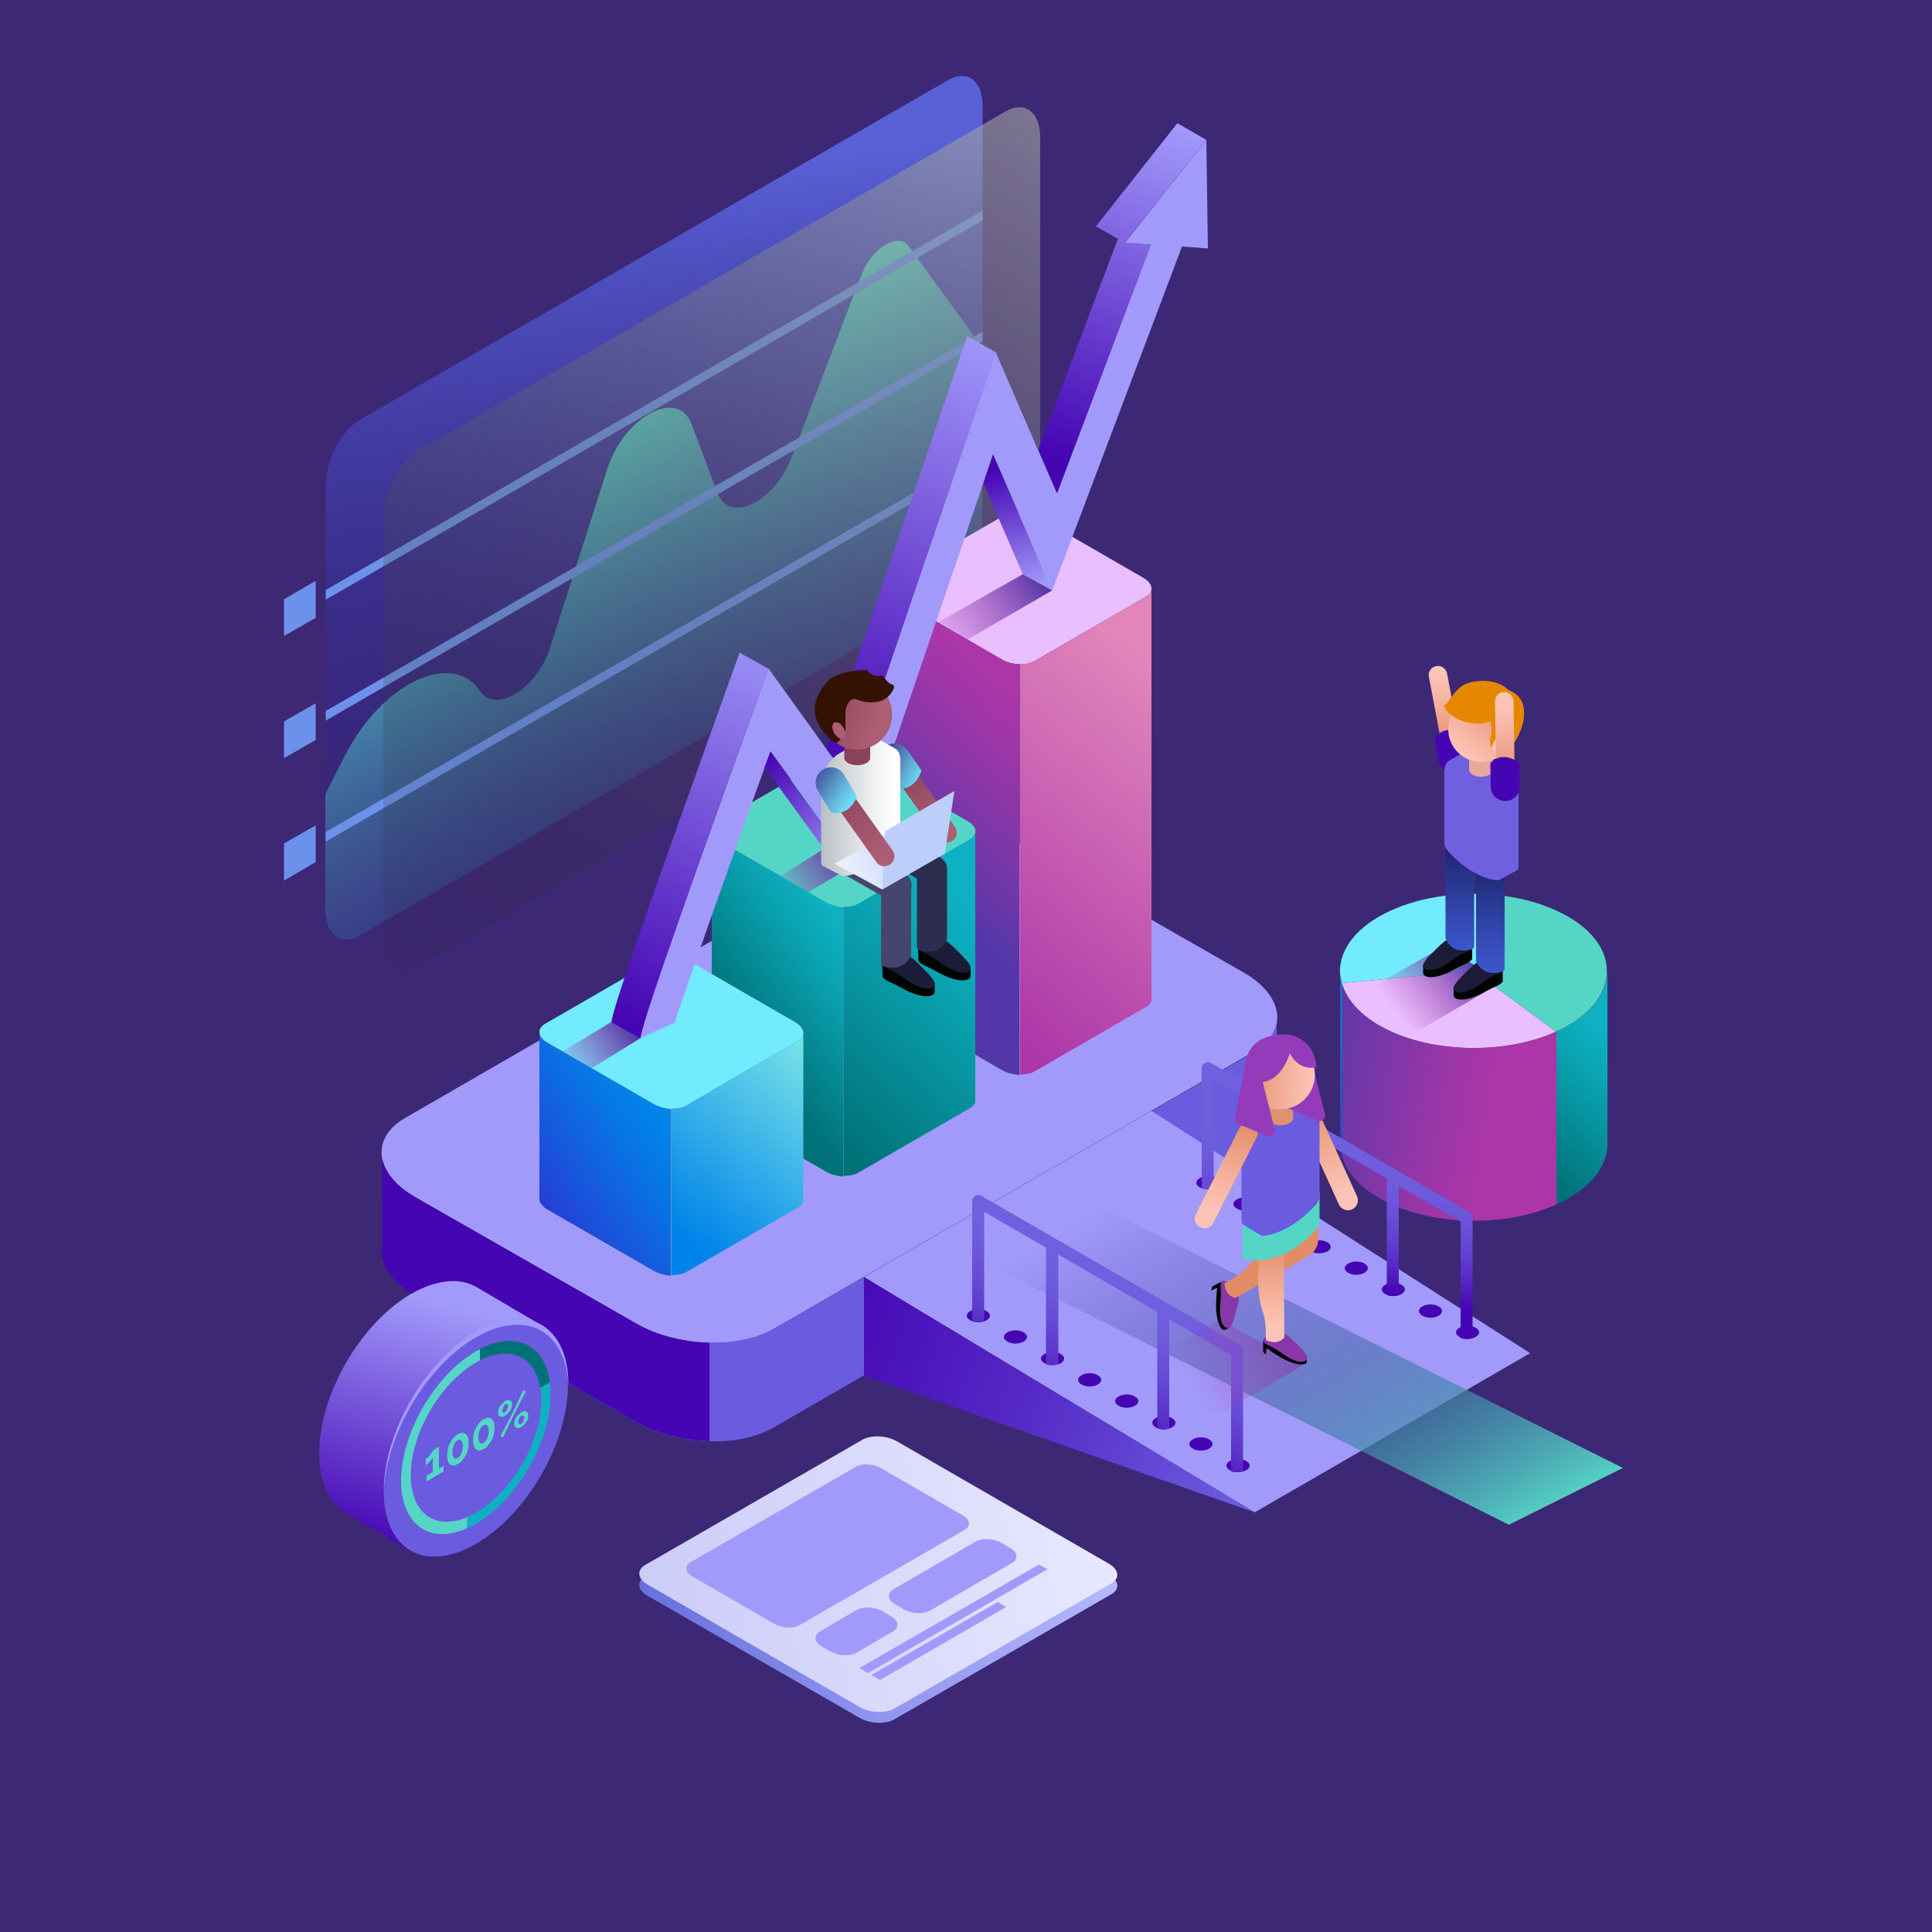 <?xml version="1.0" encoding="utf-8"?>
<!-- Generator: Adobe Illustrator 19.2.1, SVG Export Plug-In . SVG Version: 6.00 Build 0)  -->
<svg version="1.1" id="Layer_1" xmlns="http://www.w3.org/2000/svg" xmlns:xlink="http://www.w3.org/1999/xlink" x="0px" y="0px"
	 viewBox="0 0 500 500" style="enable-background:new 0 0 500 500;" xml:space="preserve">
<style type="text/css">
	.st0{fill:#3D2875;}
	.st1{fill:url(#SVGID_1_);}
	.st2{fill:url(#SVGID_2_);}
	.st3{fill:#6C91EA;}
	.st4{fill:url(#SVGID_3_);}
	.st5{fill:#E9BFFF;}
	.st6{fill:#55D5C6;}
	.st7{fill:#73EBFF;}
	.st8{fill:url(#SVGID_4_);}
	.st9{fill:url(#SVGID_5_);}
	.st10{fill:url(#SVGID_6_);}
	.st11{fill:url(#SVGID_7_);}
	.st12{fill:url(#SVGID_8_);}
	.st13{fill:url(#SVGID_9_);}
	.st14{fill:url(#SVGID_10_);}
	.st15{fill:#A29AFB;}
	.st16{fill:#6B5BDF;}
	.st17{fill:url(#SVGID_11_);}
	.st18{fill:#4505B3;}
	.st19{fill:url(#SVGID_12_);}
	.st20{fill:url(#SVGID_13_);}
	.st21{fill:url(#SVGID_14_);}
	.st22{fill:url(#SVGID_15_);}
	.st23{fill:url(#SVGID_16_);}
	.st24{fill:url(#SVGID_17_);}
	.st25{fill:url(#SVGID_18_);}
	.st26{fill:url(#SVGID_19_);}
	.st27{fill:url(#SVGID_20_);}
	.st28{fill:url(#SVGID_21_);}
	.st29{fill:url(#SVGID_22_);}
	.st30{fill:url(#SVGID_23_);}
	.st31{fill:url(#SVGID_24_);}
	.st32{fill:url(#SVGID_25_);}
	.st33{fill:url(#SVGID_26_);}
	.st34{fill:url(#SVGID_27_);}
	.st35{fill:url(#SVGID_28_);}
	.st36{fill:url(#SVGID_29_);}
	.st37{fill:url(#SVGID_30_);}
	.st38{fill:url(#SVGID_31_);}
	.st39{fill:url(#SVGID_32_);}
	.st40{fill:url(#SVGID_33_);}
	.st41{fill:#0DB1C2;}
	.st42{fill:#007177;}
	.st43{fill:url(#SVGID_34_);}
	.st44{fill:url(#SVGID_35_);}
	.st45{fill:url(#SVGID_36_);}
	.st46{fill:url(#SVGID_37_);}
	.st47{fill:#2D2D4F;}
	.st48{fill:#46466C;}
	.st49{fill:#010400;}
	.st50{fill:#1C1C38;}
	.st51{fill:url(#SVGID_38_);}
	.st52{fill:#894258;}
	.st53{fill:url(#SVGID_39_);}
	.st54{fill:#331202;}
	.st55{fill:#AC5E74;}
	.st56{fill:url(#SVGID_40_);}
	.st57{fill:#BDCEFA;}
	.st58{fill:url(#SVGID_41_);}
	.st59{fill:url(#SVGID_42_);}
	.st60{fill:url(#SVGID_43_);}
	.st61{fill:url(#SVGID_44_);}
	.st62{fill:url(#SVGID_45_);}
	.st63{fill:url(#SVGID_46_);}
	.st64{fill:url(#SVGID_47_);}
	.st65{fill:#705FDF;}
	.st66{fill:#E5A89C;}
	.st67{fill:url(#SVGID_48_);}
	.st68{fill:#E58800;}
	.st69{fill:#FCC4B7;}
	.st70{fill:url(#SVGID_49_);}
	.st71{fill:#8737A8;}
	.st72{fill:#E28C66;}
	.st73{fill:url(#SVGID_50_);}
	.st74{fill:url(#SVGID_51_);}
	.st75{fill:#DD936F;}
	.st76{fill:url(#SVGID_52_);}
	.st77{fill:#943BBB;}
	.st78{fill:#F9AB83;}
	.st79{fill:url(#SVGID_53_);}
</style>
<g id="BACKGROUND">
	<rect class="st0" width="500" height="500"/>
</g>
<g id="OBJECTS">
	<g>
		<g>
			
				<linearGradient id="SVGID_1_" gradientUnits="userSpaceOnUse" x1="158.748" y1="452.686" x2="182.582" y2="262.759" gradientTransform="matrix(1 0 0 -1 0 500)">
				<stop  offset="0" style="stop-color:#5861D6"/>
				<stop  offset="6.992441e-002" style="stop-color:#535ACE;stop-opacity:0.93"/>
				<stop  offset="0.484" style="stop-color:#3934A3;stop-opacity:0.516"/>
				<stop  offset="0.808" style="stop-color:#291C89;stop-opacity:0.192"/>
				<stop  offset="0.999" style="stop-color:#23137F;stop-opacity:0"/>
			</linearGradient>
			<path class="st1" d="M245.4,154.2L93.2,242.1c-4.9,2.8-8.9-0.2-8.9-6.7V125.6c0-6.5,4-14.2,8.9-17l152.2-87.9
				c4.9-2.8,8.9,0.2,8.9,6.7v109.8C254.3,143.8,250.3,151.4,245.4,154.2z"/>
			
				<linearGradient id="SVGID_2_" gradientUnits="userSpaceOnUse" x1="140.394" y1="385.955" x2="215.158" y2="255.745" gradientTransform="matrix(1 0 0 -1 0 500)">
				<stop  offset="0" style="stop-color:#55D5C6"/>
				<stop  offset="0.11" style="stop-color:#4FBFBE;stop-opacity:0.89"/>
				<stop  offset="0.727" style="stop-color:#304491;stop-opacity:0.272"/>
				<stop  offset="0.999" style="stop-color:#23137F;stop-opacity:0"/>
			</linearGradient>
			<path class="st2" d="M223,71l-18.2,47.5c-4.5,11.6-16.1,17.1-19.1,9.1l-6.7-17.8c-3.5-9.5-17.4-2.1-21.8,11.5l-14.8,46.2
				c-3.4,10.7-14,17.3-18.1,11.4c-7.3-10.7-25.3-2.2-34.9,16.4l-5.2,10.2v29.9c0,6.5,4,9.5,8.9,6.7l152.2-87.9
				c4.9-2.8,8.9-10.5,8.9-17V89.9l-19-26.1C232.6,60,225.7,64,223,71z"/>
			<polygon class="st3" points="254.3,119.6 84.3,217.8 84.3,215.3 254.3,117.2 			"/>
			<polygon class="st3" points="254.3,88.3 84.3,186.5 84.3,184 254.3,85.8 			"/>
			<polygon class="st3" points="254.3,57 84.3,155.2 84.3,152.7 254.3,54.5 			"/>
			<g>
				<polygon class="st3" points="81.7,159.9 73.5,164.6 73.5,155.1 81.7,150.3 				"/>
				<polygon class="st3" points="81.7,191.5 73.5,196.2 73.5,186.7 81.7,182 				"/>
				<polygon class="st3" points="81.7,223.1 73.5,227.9 73.5,218.3 81.7,213.6 				"/>
			</g>
		</g>
		
			<linearGradient id="SVGID_3_" gradientUnits="userSpaceOnUse" x1="362.21" y1="656.712" x2="95.05" y2="212.184" gradientTransform="matrix(1 0 0 -1 0 500)">
			<stop  offset="0" style="stop-color:#FFFFFF"/>
			<stop  offset="9.943394e-002" style="stop-color:#EEEEEE;stop-opacity:0.901"/>
			<stop  offset="0.296" style="stop-color:#C2C3C2;stop-opacity:0.704"/>
			<stop  offset="0.572" style="stop-color:#7B7D7B;stop-opacity:0.428"/>
			<stop  offset="0.912" style="stop-color:#1B1E1A;stop-opacity:8.763379e-002"/>
			<stop  offset="1" style="stop-color:#010400;stop-opacity:0"/>
		</linearGradient>
		<path class="st4" d="M260.3,162.3l-152.2,87.9c-4.9,2.8-8.9-0.2-8.9-6.7V133.7c0-6.5,4-14.2,8.9-17l152.2-87.9
			c4.9-2.8,8.9,0.2,8.9,6.7v109.8C269.2,151.8,265.2,159.4,260.3,162.3z"/>
	</g>
	<g>
		<path class="st5" d="M381.4,251.3l21.3,15.7c-13.7,6.2-33.5,5.5-45.8-1.6c-5.2-3-8.6-6.9-9.7-11L381.4,251.3z"/>
		<path class="st6" d="M381.4,251.3l4.2-19.8c7.7,0.5,14.8,2.6,20.2,5.7c13.4,7.7,13.4,20.5,0,28.2c-1,0.6-2,1.1-3.1,1.6
			L381.4,251.3z"/>
		<path class="st7" d="M381.4,251.3l-34.2,3.1c-1.7-6.3,1.9-12.7,9.7-17.2c7.5-4.3,18.1-6.5,28.7-5.7L381.4,251.3z"/>
		
			<linearGradient id="SVGID_4_" gradientUnits="userSpaceOnUse" x1="407.54" y1="207.483" x2="336.28" y2="218.99" gradientTransform="matrix(1 0 0 -1 0 500)">
			<stop  offset="0.31" style="stop-color:#AC36A8"/>
			<stop  offset="0.477" style="stop-color:#9B36A8"/>
			<stop  offset="0.806" style="stop-color:#7037A8"/>
			<stop  offset="1" style="stop-color:#5337A8"/>
		</linearGradient>
		<path class="st8" d="M357,265.4c-5.2-3-8.6-6.9-9.7-11v44.7c1.1,4.2,4.5,8,9.7,11c12.3,7.1,32.1,7.8,45.8,1.6V267
			C389.1,273.2,369.3,272.5,357,265.4z"/>
		
			<linearGradient id="SVGID_5_" gradientUnits="userSpaceOnUse" x1="377.019" y1="298.814" x2="328.977" y2="218.879" gradientTransform="matrix(1 0 0 -1 0 500)">
			<stop  offset="0" style="stop-color:#FFFFFF"/>
			<stop  offset="9.943394e-002" style="stop-color:#EEEEEE;stop-opacity:0.901"/>
			<stop  offset="0.296" style="stop-color:#C2C3C2;stop-opacity:0.704"/>
			<stop  offset="0.572" style="stop-color:#7B7D7B;stop-opacity:0.428"/>
			<stop  offset="0.912" style="stop-color:#1B1E1A;stop-opacity:8.763379e-002"/>
			<stop  offset="1" style="stop-color:#010400;stop-opacity:0"/>
		</linearGradient>
		<path class="st9" d="M346.9,251v0.6l0,0C346.9,251.4,346.9,251.2,346.9,251z"/>
		
			<linearGradient id="SVGID_6_" gradientUnits="userSpaceOnUse" x1="444.437" y1="275.121" x2="366.213" y2="144.964" gradientTransform="matrix(1 0 0 -1 0 500)">
			<stop  offset="0" style="stop-color:#FFFFFF"/>
			<stop  offset="9.943394e-002" style="stop-color:#EEEEEE;stop-opacity:0.901"/>
			<stop  offset="0.296" style="stop-color:#C2C3C2;stop-opacity:0.704"/>
			<stop  offset="0.572" style="stop-color:#7B7D7B;stop-opacity:0.428"/>
			<stop  offset="0.912" style="stop-color:#1B1E1A;stop-opacity:8.763379e-002"/>
			<stop  offset="1" style="stop-color:#010400;stop-opacity:0"/>
		</linearGradient>
		<path class="st10" d="M405.9,265.4c-1,0.6-2,1.1-3.1,1.6v44.7c1.1-0.5,2.2-1,3.1-1.6c6.8-3.9,10.1-9.1,10.1-14.2v-44.3
			c0-0.1,0-0.1,0-0.2C415.9,256.5,412.6,261.6,405.9,265.4z"/>
		
			<linearGradient id="SVGID_7_" gradientUnits="userSpaceOnUse" x1="420.116" y1="228.378" x2="394.747" y2="200.407" gradientTransform="matrix(1 0 0 -1 0 500)">
			<stop  offset="0" style="stop-color:#0DB1C2"/>
			<stop  offset="0.28" style="stop-color:#0AA3B1"/>
			<stop  offset="0.832" style="stop-color:#037D86"/>
			<stop  offset="1" style="stop-color:#007177"/>
		</linearGradient>
		<path class="st11" d="M405.9,265.4c-1,0.6-2,1.1-3.1,1.6v44.7c1.1-0.5,2.2-1,3.1-1.6c6.8-3.9,10.1-9.1,10.1-14.2v-44.3
			c0-0.1,0-0.1,0-0.2C415.9,256.5,412.6,261.6,405.9,265.4z"/>
		
			<linearGradient id="SVGID_8_" gradientUnits="userSpaceOnUse" x1="355.366" y1="260.805" x2="333.581" y2="224.556" gradientTransform="matrix(1 0 0 -1 0 500)">
			<stop  offset="0" style="stop-color:#FFFFFF"/>
			<stop  offset="9.943394e-002" style="stop-color:#EEEEEE;stop-opacity:0.901"/>
			<stop  offset="0.296" style="stop-color:#C2C3C2;stop-opacity:0.704"/>
			<stop  offset="0.572" style="stop-color:#7B7D7B;stop-opacity:0.428"/>
			<stop  offset="0.912" style="stop-color:#1B1E1A;stop-opacity:8.763379e-002"/>
			<stop  offset="1" style="stop-color:#010400;stop-opacity:0"/>
		</linearGradient>
		<path class="st12" d="M346.9,251.6c0,0.9,0.2,1.8,0.4,2.7L346.9,251.6z"/>
		
			<linearGradient id="SVGID_9_" gradientUnits="userSpaceOnUse" x1="425.92" y1="355.798" x2="317.329" y2="175.113" gradientTransform="matrix(1 0 0 -1 0 500)">
			<stop  offset="0" style="stop-color:#FFFFFF"/>
			<stop  offset="9.943394e-002" style="stop-color:#EEEEEE;stop-opacity:0.901"/>
			<stop  offset="0.296" style="stop-color:#C2C3C2;stop-opacity:0.704"/>
			<stop  offset="0.572" style="stop-color:#7B7D7B;stop-opacity:0.428"/>
			<stop  offset="0.912" style="stop-color:#1B1E1A;stop-opacity:8.763379e-002"/>
			<stop  offset="1" style="stop-color:#010400;stop-opacity:0"/>
		</linearGradient>
		<path class="st13" d="M346.9,251.6L346.9,251.6v43.9c0,1.2,0.1,2.4,0.4,3.6v-44.7C347,253.5,346.9,252.5,346.9,251.6z"/>
		
			<linearGradient id="SVGID_10_" gradientUnits="userSpaceOnUse" x1="374.998" y1="271.07" x2="325.758" y2="189.139" gradientTransform="matrix(1 0 0 -1 0 500)">
			<stop  offset="0.434" style="stop-color:#0084E9"/>
			<stop  offset="0.578" style="stop-color:#0973E4"/>
			<stop  offset="0.862" style="stop-color:#2048D8"/>
			<stop  offset="1" style="stop-color:#2C30D1"/>
		</linearGradient>
		<path class="st14" d="M346.9,251.6L346.9,251.6v43.9c0,1.2,0.1,2.4,0.4,3.6v-44.7C347,253.5,346.9,252.5,346.9,251.6z"/>
	</g>
	<g>
		<g>
			<g>
				<g>
					<path class="st15" d="M324.4,272.2L200.1,344c-9.1,5.2-25,4.6-35.5-1.5l-57.2-32.7c-10.5-6-11.6-15.3-2.5-20.5l124.3-71.8
						c9.1-5.2,25-4.6,35.5,1.5l57.2,32.7C332.4,257.8,333.5,267,324.4,272.2z"/>
					<g>
						<path class="st16" d="M330.4,287.3V265l0,0l0,0c-0.6,2.7-2.5,5.3-5.9,7.3L200.1,344c-4.4,2.5-10.3,3.6-16.5,3.5V373
							c6.2,0.2,12.1-1,16.5-3.5l124.3-71.8C329.2,295,331.1,291.2,330.4,287.3z"/>
						
							<linearGradient id="SVGID_11_" gradientUnits="userSpaceOnUse" x1="141.17" y1="111.922" x2="141.17" y2="206.51" gradientTransform="matrix(1 0 0 -1 0 500)">
							<stop  offset="7.151770e-002" style="stop-color:#55D1FF"/>
							<stop  offset="0.164" style="stop-color:#4FC3EE;stop-opacity:0.901"/>
							<stop  offset="0.347" style="stop-color:#41A0C2;stop-opacity:0.704"/>
							<stop  offset="0.602" style="stop-color:#29677B;stop-opacity:0.428"/>
							<stop  offset="0.919" style="stop-color:#0A191A;stop-opacity:8.763379e-002"/>
							<stop  offset="1" style="stop-color:#010400;stop-opacity:0"/>
						</linearGradient>
						<path class="st17" d="M164.6,342.5l-57.2-32.7c-5-2.9-7.8-6.5-8.5-10v22.3c-0.9,4.5,2,9.5,8.5,13.2l57.2,32.7
							c5.4,3.1,12.3,4.8,19,5v-25.5C177,347.3,170.1,345.7,164.6,342.5z"/>
						<path class="st18" d="M164.6,342.5l-57.2-32.7c-5-2.9-7.8-6.5-8.5-10v22.3c-0.9,4.5,2,9.5,8.5,13.2l57.2,32.7
							c5.4,3.1,12.3,4.8,19,5v-25.5C177,347.3,170.1,345.7,164.6,342.5z"/>
					</g>
				</g>
				<g>
					<g>
						<polygon class="st15" points="223.6,330.5 298,287.5 396,350.2 324.7,391.4 						"/>
						
							<linearGradient id="SVGID_12_" gradientUnits="userSpaceOnUse" x1="322.037" y1="121.085" x2="205.594" y2="163.274" gradientTransform="matrix(1 0 0 -1 0 500)">
							<stop  offset="0" style="stop-color:#6B5BDF"/>
							<stop  offset="6.172969e-002" style="stop-color:#6854DB"/>
							<stop  offset="0.479" style="stop-color:#5529C6"/>
							<stop  offset="0.806" style="stop-color:#490FB8"/>
							<stop  offset="0.999" style="stop-color:#4505B3"/>
						</linearGradient>
						<polygon class="st19" points="223.6,330.5 223.6,356 324.7,391.4 						"/>
					</g>
					
						<linearGradient id="SVGID_13_" gradientUnits="userSpaceOnUse" x1="661.229" y1="-128.004" x2="661.229" y2="-255.096" gradientTransform="matrix(-0.866 0.5 1 0.577 1103.583 134.483)">
						<stop  offset="0" style="stop-color:#55D5C6"/>
						<stop  offset="0.224" style="stop-color:#479EB2;stop-opacity:0.775"/>
						<stop  offset="0.491" style="stop-color:#37639C;stop-opacity:0.509"/>
						<stop  offset="0.718" style="stop-color:#2C378C;stop-opacity:0.281"/>
						<stop  offset="0.895" style="stop-color:#261D83;stop-opacity:0.105"/>
						<stop  offset="0.999" style="stop-color:#23137F;stop-opacity:0"/>
					</linearGradient>
					<polygon class="st20" points="254.5,326.6 284.1,311.9 420,379.9 390.5,394.6 					"/>
					<g>
						<g>
							<path class="st18" d="M284.1,358.3c1.2-0.7,1.2-1.7,0-2.4c-1.2-0.7-3-0.7-4.2,0s-1.2,1.7,0,2.4S282.9,359,284.1,358.3z
								 M274.5,352.8c1.2-0.7,1.2-1.7,0-2.4c-1.2-0.7-3-0.7-4.2,0s-1.2,1.7,0,2.4C271.5,353.4,273.3,353.4,274.5,352.8z
								 M264.9,347.2c1.2-0.7,1.2-1.7,0-2.4c-1.2-0.7-3-0.7-4.2,0s-1.2,1.7,0,2.4S263.7,347.9,264.9,347.2z M255.3,341.7
								c1.2-0.7,1.2-1.7,0-2.4c-1.2-0.7-3-0.7-4.2,0s-1.2,1.7,0,2.4S254.1,342.4,255.3,341.7z M322.5,380.5c1.2-0.7,1.2-1.7,0-2.4
								c-1.2-0.7-3-0.7-4.2,0s-1.2,1.7,0,2.4C319.4,381.1,321.3,381.1,322.5,380.5z M312.9,374.9c1.2-0.7,1.2-1.7,0-2.4
								c-1.2-0.7-3-0.7-4.2,0s-1.2,1.7,0,2.4C309.8,375.6,311.7,375.6,312.9,374.9z M303.3,369.4c1.2-0.7,1.2-1.7,0-2.4
								c-1.2-0.7-3-0.7-4.2,0s-1.2,1.7,0,2.4C300.2,370.1,302.1,370.1,303.3,369.4z M293.7,363.8c1.2-0.7,1.2-1.7,0-2.4
								c-1.2-0.7-3-0.7-4.2,0s-1.2,1.7,0,2.4C290.7,364.5,292.5,364.5,293.7,363.8z"/>
							
								<linearGradient id="SVGID_14_" gradientUnits="userSpaceOnUse" x1="292.284" y1="165.213" x2="275.489" y2="132.841" gradientTransform="matrix(1 0 0 -1 0 500)">
								<stop  offset="0" style="stop-color:#705FDF"/>
								<stop  offset="0.187" style="stop-color:#6E5ADC"/>
								<stop  offset="0.414" style="stop-color:#664BD5"/>
								<stop  offset="0.662" style="stop-color:#5B32C9"/>
								<stop  offset="0.923" style="stop-color:#4A10B9"/>
								<stop  offset="0.999" style="stop-color:#4505B3"/>
							</linearGradient>
							<path class="st21" d="M321.2,348.3L254,309.5c-0.5-0.3-1.1-0.3-1.6,0s-0.8,0.8-0.8,1.4v30.7c0,0.1,0,0.2,0,0.3
								c0.9,0.3,2.1,0.3,3.1,0c0-0.1,0-0.2,0-0.3v-28l16,9.3v29.6c0,0.2,0,0.4,0.1,0.6c0.9,0.3,2,0.3,3,0c0.1-0.2,0.1-0.4,0.1-0.6
								v-27.8l25.6,14.8v29.4c0,0.3,0.1,0.6,0.2,0.8c0.9,0.3,1.9,0.3,2.7,0c0.1-0.2,0.2-0.5,0.2-0.8v-27.5l16,9.3v29.8
								c0,0.1,0,0.2,0,0.3c0.9,0.3,2.2,0.3,3.1,0c0-0.1,0-0.2,0-0.3v-30.7C322,349.1,321.7,348.6,321.2,348.3z"/>
						</g>
						<g>
							<path class="st18" d="M343.5,323.9c1.2-0.7,1.2-1.7,0-2.4c-1.2-0.7-3-0.7-4.2,0s-1.2,1.7,0,2.4
								C340.5,324.5,342.3,324.5,343.5,323.9z M333.9,318.3c1.2-0.7,1.2-1.7,0-2.4c-1.2-0.7-3-0.7-4.2,0s-1.2,1.7,0,2.4
								C330.9,319,332.7,319,333.9,318.3z M324.3,312.8c1.2-0.7,1.2-1.7,0-2.4c-1.2-0.7-3-0.7-4.2,0s-1.2,1.7,0,2.4
								C321.3,313.5,323.2,313.5,324.3,312.8z M314.7,307.3c1.2-0.7,1.2-1.7,0-2.4c-1.2-0.7-3-0.7-4.2,0s-1.2,1.7,0,2.4
								C311.7,307.9,313.6,307.9,314.7,307.3z M381.9,346c1.2-0.7,1.2-1.7,0-2.4c-1.2-0.7-3-0.7-4.2,0s-1.2,1.7,0,2.4
								S380.7,346.7,381.9,346z M372.3,340.5c1.2-0.7,1.2-1.7,0-2.4c-1.2-0.7-3-0.7-4.2,0s-1.2,1.7,0,2.4
								C369.3,341.2,371.1,341.2,372.3,340.5z M362.7,334.9c1.2-0.7,1.2-1.7,0-2.4c-1.2-0.7-3-0.7-4.2,0s-1.2,1.7,0,2.4
								C359.7,335.6,361.5,335.6,362.7,334.9z M353.1,329.4c1.2-0.7,1.2-1.7,0-2.4c-1.2-0.7-3-0.7-4.2,0s-1.2,1.7,0,2.4
								C350.1,330.1,351.9,330.1,353.1,329.4z"/>
							
								<linearGradient id="SVGID_15_" gradientUnits="userSpaceOnUse" x1="349.351" y1="204.867" x2="342.006" y2="168.87" gradientTransform="matrix(1 0 0 -1 0 500)">
								<stop  offset="0" style="stop-color:#705FDF"/>
								<stop  offset="0.239" style="stop-color:#6E5CDD"/>
								<stop  offset="0.442" style="stop-color:#6951D8"/>
								<stop  offset="0.632" style="stop-color:#6140D0"/>
								<stop  offset="0.813" style="stop-color:#5527C4"/>
								<stop  offset="0.988" style="stop-color:#4607B4"/>
								<stop  offset="0.999" style="stop-color:#4505B3"/>
							</linearGradient>
							<path class="st22" d="M380.6,313.9l-67.2-38.8c-0.5-0.3-1.1-0.3-1.6,0s-0.8,0.8-0.8,1.4v30.7c0,0.1,0,0.2,0,0.3
								c0.9,0.3,2.1,0.3,3.1,0c0-0.1,0-0.2,0-0.3v-28l16,9.3V318c0,0.2,0,0.4,0.1,0.6c0.9,0.3,2,0.3,3,0c0.1-0.2,0.1-0.4,0.1-0.6
								v-27.8l25.6,14.8v29.4c0,0.3,0.1,0.6,0.2,0.8c0.9,0.3,1.9,0.3,2.7,0c0.1-0.2,0.2-0.5,0.2-0.8v-27.5l16,9.3V346
								c0,0.1,0,0.2,0,0.3c0.9,0.3,2.2,0.3,3.1,0c0-0.1,0-0.2,0-0.3v-30.7C381.4,314.7,381.1,314.2,380.6,313.9z"/>
						</g>
					</g>
				</g>
			</g>
			<g>
				<g>
					<g>
						<path class="st5" d="M296.6,154.4l-28.9,16.7c-2.1,1.2-5.8,1.1-8.3-0.3l-27.7-16c-2.4-1.4-2.7-3.5-0.6-4.8l28.9-16.7
							c2.1-1.2,5.8-1.1,8.3,0.3l27.7,16C298.4,151,298.7,153.2,296.6,154.4z"/>
						<g>
							
								<linearGradient id="SVGID_16_" gradientUnits="userSpaceOnUse" x1="312.493" y1="322.262" x2="246.319" y2="242.853" gradientTransform="matrix(1 0 0 -1 0 500)">
								<stop  offset="4.877910e-002" style="stop-color:#E185BB"/>
								<stop  offset="0.999" style="stop-color:#AC36A8"/>
							</linearGradient>
							<path class="st23" d="M298,258.2V152.7l0,0l0,0c-0.1,0.6-0.6,1.2-1.4,1.7l-28.9,16.7c-1,0.6-2.4,0.8-3.8,0.8v106.2
								c1.4,0,2.8-0.2,3.8-0.8l28.9-16.7C297.7,260,298.1,259.1,298,258.2z"/>
							
								<linearGradient id="SVGID_17_" gradientUnits="userSpaceOnUse" x1="246.733" y1="195.946" x2="246.733" y2="358.469" gradientTransform="matrix(1 0 0 -1 0 500)">
								<stop  offset="7.151770e-002" style="stop-color:#55D1FF"/>
								<stop  offset="0.164" style="stop-color:#4FC3EE;stop-opacity:0.901"/>
								<stop  offset="0.347" style="stop-color:#41A0C2;stop-opacity:0.704"/>
								<stop  offset="0.602" style="stop-color:#29677B;stop-opacity:0.428"/>
								<stop  offset="0.919" style="stop-color:#0A191A;stop-opacity:8.763379e-002"/>
								<stop  offset="1" style="stop-color:#010400;stop-opacity:0"/>
							</linearGradient>
							<path class="st24" d="M259.4,170.7l-27.7-16c-1.2-0.7-1.8-1.5-2-2.3v105.5c-0.2,1,0.5,2.2,2,3.1l27.7,16
								c1.3,0.7,2.9,1.1,4.4,1.2V171.9C262.3,171.8,260.7,171.5,259.4,170.7z"/>
							
								<linearGradient id="SVGID_18_" gradientUnits="userSpaceOnUse" x1="288.299" y1="328.353" x2="236.022" y2="273.428" gradientTransform="matrix(1 0 0 -1 0 500)">
								<stop  offset="0.31" style="stop-color:#AC36A8"/>
								<stop  offset="0.477" style="stop-color:#9B36A8"/>
								<stop  offset="0.806" style="stop-color:#7037A8"/>
								<stop  offset="1" style="stop-color:#5337A8"/>
							</linearGradient>
							<path class="st25" d="M259.4,170.7l-27.7-16c-1.2-0.7-1.8-1.5-2-2.3v105.5c-0.2,1,0.5,2.2,2,3.1l27.7,16
								c1.3,0.7,2.9,1.1,4.4,1.2V171.9C262.3,171.8,260.7,171.5,259.4,170.7z"/>
						</g>
					</g>
					<g>
						<path class="st6" d="M251,217.3L222.1,234c-2.1,1.2-5.8,1.1-8.3-0.3l-27.7-16c-2.4-1.4-2.7-3.5-0.6-4.8l28.9-16.7
							c2.1-1.2,5.8-1.1,8.3,0.3l27.7,16C252.9,213.9,253.1,216,251,217.3z"/>
						<g>
							
								<linearGradient id="SVGID_19_" gradientUnits="userSpaceOnUse" x1="255.755" y1="261.31" x2="209.077" y2="212.238" gradientTransform="matrix(1 0 0 -1 0 500)">
								<stop  offset="0" style="stop-color:#0DB1C2"/>
								<stop  offset="0.28" style="stop-color:#0AA3B1"/>
								<stop  offset="0.832" style="stop-color:#037D86"/>
								<stop  offset="1" style="stop-color:#007177"/>
							</linearGradient>
							<path class="st26" d="M252.4,284.4v-68.9l0,0l0,0c-0.1,0.6-0.6,1.2-1.4,1.7l-28.9,16.7c-1,0.6-2.4,0.8-3.8,0.8v69.6
								c1.4,0,2.8-0.2,3.8-0.8l28.9-16.7C252.1,286.2,252.6,285.3,252.4,284.4z"/>
							
								<linearGradient id="SVGID_20_" gradientUnits="userSpaceOnUse" x1="201.233" y1="177.281" x2="201.233" y2="292.438" gradientTransform="matrix(1 0 0 -1 0 500)">
								<stop  offset="7.151770e-002" style="stop-color:#55D1FF"/>
								<stop  offset="0.164" style="stop-color:#4FC3EE;stop-opacity:0.901"/>
								<stop  offset="0.347" style="stop-color:#41A0C2;stop-opacity:0.704"/>
								<stop  offset="0.602" style="stop-color:#29677B;stop-opacity:0.428"/>
								<stop  offset="0.919" style="stop-color:#0A191A;stop-opacity:8.763379e-002"/>
								<stop  offset="1" style="stop-color:#010400;stop-opacity:0"/>
							</linearGradient>
							<path class="st27" d="M213.9,233.6l-27.7-16c-1.2-0.7-1.8-1.5-2-2.3v68.9c-0.2,1,0.5,2.2,2,3.1l27.7,16
								c1.3,0.7,2.9,1.1,4.4,1.2v-69.6C216.8,234.7,215.2,234.3,213.9,233.6z"/>
							
								<linearGradient id="SVGID_21_" gradientUnits="userSpaceOnUse" x1="244.022" y1="271.207" x2="191.358" y2="232.906" gradientTransform="matrix(1 0 0 -1 0 500)">
								<stop  offset="0.422" style="stop-color:#0DB1C2"/>
								<stop  offset="0.584" style="stop-color:#0AA3B1"/>
								<stop  offset="0.903" style="stop-color:#037D86"/>
								<stop  offset="1" style="stop-color:#007177"/>
							</linearGradient>
							<path class="st28" d="M213.9,233.6l-27.7-16c-1.2-0.7-1.8-1.5-2-2.3v68.9c-0.2,1,0.5,2.2,2,3.1l27.7,16
								c1.3,0.7,2.9,1.1,4.4,1.2v-69.6C216.8,234.7,215.2,234.3,213.9,233.6z"/>
						</g>
					</g>
					<g>
						<path class="st7" d="M206.5,269.4l-28.9,16.7c-2.1,1.2-5.8,1.1-8.3-0.3l-27.7-16c-2.4-1.4-2.7-3.5-0.6-4.8l28.9-16.7
							c2.1-1.2,5.8-1.1,8.3,0.3l27.7,16C208.3,266.1,208.6,268.2,206.5,269.4z"/>
						<g>
							
								<linearGradient id="SVGID_22_" gradientUnits="userSpaceOnUse" x1="214.18" y1="229.533" x2="175.159" y2="181.732" gradientTransform="matrix(1 0 0 -1 0 500)">
								<stop  offset="0" style="stop-color:#7DE7E8"/>
								<stop  offset="0.99" style="stop-color:#0084E9"/>
							</linearGradient>
							<path class="st29" d="M207.9,310.1v-42.4l0,0l0,0c-0.1,0.6-0.6,1.2-1.4,1.7l-28.9,16.7c-1,0.6-2.4,0.8-3.8,0.8V330
								c1.4,0,2.8-0.2,3.8-0.8l28.9-16.7C207.6,311.9,208,311.1,207.9,310.1z"/>
							
								<linearGradient id="SVGID_23_" gradientUnits="userSpaceOnUse" x1="156.633" y1="157.015" x2="156.633" y2="237.977" gradientTransform="matrix(1 0 0 -1 0 500)">
								<stop  offset="0" style="stop-color:#FFE0AD"/>
								<stop  offset="0.433" style="stop-color:#FFC291"/>
								<stop  offset="0.631" style="stop-color:#FFB188"/>
								<stop  offset="1" style="stop-color:#FF8871"/>
							</linearGradient>
							<path class="st30" d="M169.3,285.8l-27.7-16c-1.2-0.7-1.8-1.5-2-2.3v42.4c-0.2,1,0.5,2.2,2,3.1l27.7,16
								c1.3,0.7,2.9,1.1,4.4,1.2v-43.1C172.2,286.9,170.6,286.5,169.3,285.8z"/>
							
								<linearGradient id="SVGID_24_" gradientUnits="userSpaceOnUse" x1="197.798" y1="229.321" x2="134.389" y2="185.91" gradientTransform="matrix(1 0 0 -1 0 500)">
								<stop  offset="0.434" style="stop-color:#0084E9"/>
								<stop  offset="0.578" style="stop-color:#0973E4"/>
								<stop  offset="0.862" style="stop-color:#2048D8"/>
								<stop  offset="1" style="stop-color:#2C30D1"/>
							</linearGradient>
							<path class="st31" d="M169.3,285.8l-27.7-16c-1.2-0.7-1.8-1.5-2-2.3v42.4c-0.2,1,0.5,2.2,2,3.1l27.7,16
								c1.3,0.7,2.9,1.1,4.4,1.2v-43.1C172.2,286.9,170.6,286.5,169.3,285.8z"/>
						</g>
					</g>
				</g>
				<g>
					<path class="st15" d="M312.6,64.3l-0.4-28.1l-21.1,26.7l6.7,0.4l-24.3,64.3l-15.8-36.4l-37.8,111l-21-29.2l-3.8,10.6
						c-0.1,0.2-7.3,20.4-14.5,40.5c-15,42.3-14.4,42.5-14.9,44.6c0,0,8.9-4.1,8.9-4c1-3.6,14.4-41.5,24.8-70.3l21.4,29.5L257,117.6
						l15.3,35.2l33.6-89L312.6,64.3z"/>
					<g>
						
							<linearGradient id="SVGID_25_" gradientUnits="userSpaceOnUse" x1="200.168" y1="338.798" x2="161.498" y2="235.676" gradientTransform="matrix(1 0 0 -1 0 500)">
							<stop  offset="0" style="stop-color:#A29AFB"/>
							<stop  offset="1" style="stop-color:#4505B3"/>
						</linearGradient>
						<path class="st32" d="M195.1,183.6l3.8-10.5l-7.5-4.2l-3.8,10.6c-0.1,0.2-7.3,20.4-14.5,40.5c-15,42.3-14.4,42.5-14.9,44.6
							l7.5,4.2c0.5-2.1-0.1-2.2,14.9-44.6C187.7,204,195,183.8,195.1,183.6z"/>
						
							<linearGradient id="SVGID_26_" gradientUnits="userSpaceOnUse" x1="297.312" y1="470.5" x2="266.376" y2="384.566" gradientTransform="matrix(1 0 0 -1 0 500)">
							<stop  offset="0" style="stop-color:#A29AFB"/>
							<stop  offset="1" style="stop-color:#4505B3"/>
						</linearGradient>
						<polygon class="st33" points="297.9,63.3 291.1,62.8 312.2,36.2 304.7,31.9 283.6,58.6 289.3,61.8 268.7,116.4 257.8,91.2 
							273.6,127.6 						"/>
						
							<linearGradient id="SVGID_27_" gradientUnits="userSpaceOnUse" x1="247.038" y1="417.965" x2="206.648" y2="304.532" gradientTransform="matrix(1 0 0 -1 0 500)">
							<stop  offset="0" style="stop-color:#A29AFB"/>
							<stop  offset="1" style="stop-color:#4505B3"/>
						</linearGradient>
						<polygon class="st34" points="257.8,91.2 250.3,87 213.9,193.8 198.9,173 220,202.2 						"/>
						
							<linearGradient id="SVGID_28_" gradientUnits="userSpaceOnUse" x1="219.924" y1="275.286" x2="198.062" y2="303.494" gradientTransform="matrix(1 0 0 -1 0 500)">
							<stop  offset="0" style="stop-color:#A29AFB"/>
							<stop  offset="1" style="stop-color:#4505B3"/>
						</linearGradient>
						<path class="st35" d="M197.9,198.6l15.4,21.2l0,0l7.5,4.3l-21.4-29.5C198.5,196.9,197.4,199.7,197.9,198.6z"/>
						
							<linearGradient id="SVGID_29_" gradientUnits="userSpaceOnUse" x1="267.329" y1="347.349" x2="258.387" y2="378.644" gradientTransform="matrix(1 0 0 -1 0 500)">
							<stop  offset="0" style="stop-color:#A29AFB"/>
							<stop  offset="1" style="stop-color:#4505B3"/>
						</linearGradient>
						<polygon class="st36" points="254.5,125 264.7,148.6 272.3,152.8 257,117.6 						"/>
					</g>
				</g>
			</g>
		</g>
		
			<linearGradient id="SVGID_30_" gradientUnits="userSpaceOnUse" x1="240.099" y1="331.672" x2="269.232" y2="350.721" gradientTransform="matrix(1 0 0 -1 0 500)">
			<stop  offset="0" style="stop-color:#AC36A8;stop-opacity:0"/>
			<stop  offset="0.242" style="stop-color:#9B36A8;stop-opacity:0.242"/>
			<stop  offset="0.72" style="stop-color:#7037A8;stop-opacity:0.72"/>
			<stop  offset="1" style="stop-color:#5337A8"/>
		</linearGradient>
		<polygon class="st37" points="264.7,148.6 242.7,161.1 250.4,165.5 272.3,152.8 		"/>
		
			<linearGradient id="SVGID_31_" gradientUnits="userSpaceOnUse" x1="201.155" y1="267.951" x2="218.273" y2="279.144" gradientTransform="matrix(1 0 0 -1 0 500)">
			<stop  offset="0" style="stop-color:#AC36A8;stop-opacity:0"/>
			<stop  offset="0.242" style="stop-color:#9B36A8;stop-opacity:0.242"/>
			<stop  offset="0.72" style="stop-color:#7037A8;stop-opacity:0.72"/>
			<stop  offset="1" style="stop-color:#5337A8"/>
		</linearGradient>
		<polygon class="st38" points="213.2,219.7 202,226.7 209.2,230.9 220.8,224 		"/>
		
			<linearGradient id="SVGID_32_" gradientUnits="userSpaceOnUse" x1="144.531" y1="222.33" x2="163.117" y2="234.482" gradientTransform="matrix(1 0 0 -1 0 500)">
			<stop  offset="0" style="stop-color:#AC36A8;stop-opacity:0"/>
			<stop  offset="0.242" style="stop-color:#9B36A8;stop-opacity:0.242"/>
			<stop  offset="0.72" style="stop-color:#7037A8;stop-opacity:0.72"/>
			<stop  offset="1" style="stop-color:#5337A8"/>
		</linearGradient>
		<polygon class="st39" points="158.2,264.5 145.6,272.1 153.2,276.4 165.7,268.7 		"/>
	</g>
	<g>
		<path class="st16" d="M147,358.3c0,15.2-10.7,33.7-23.9,41.3c-13.2,7.6-23.9,1.4-23.9-13.8c0-15.2,10.7-33.7,23.9-41.3
			C136.3,336.9,147,343.1,147,358.3z"/>
		<path class="st15" d="M123.2,346.1c13-7.5,23.5-1.6,23.9,13c0-0.3,0-0.5,0-0.8c0-15.2-10.7-21.4-23.9-13.8s-23.9,26.1-23.9,41.3
			c0,0.3,0,0.5,0,0.8C99.7,371.6,110.2,353.6,123.2,346.1z"/>
		<g>
			
				<linearGradient id="SVGID_33_" gradientUnits="userSpaceOnUse" x1="116.44" y1="162.076" x2="99.574" y2="99.321" gradientTransform="matrix(1 0 0 -1 0 500)">
				<stop  offset="0" style="stop-color:#A29AFB"/>
				<stop  offset="1" style="stop-color:#4505B3"/>
			</linearGradient>
			<path class="st40" d="M99.3,385.9c0-15.2,10.7-33.7,23.9-41.3c6.6-3.8,12.5-4.2,16.8-1.7l-16.5-9.7c-4.3-2.6-10.3-2.2-17,1.6
				c-13.2,7.6-23.9,26.1-23.9,41.3c0,7.6,2.7,13,7.1,15.5l16.5,9.8C101.9,398.7,99.3,393.4,99.3,385.9z"/>
		</g>
		<path class="st6" d="M106.3,381.8c0-10.8,7.6-23.8,16.9-29.2c0.3-0.2,0.7-0.4,1-0.5c0-1,0-1.8,0-2.9c-0.3,0.2-0.7,0.3-1,0.5
			c-10.7,6.2-19.4,21.2-19.4,33.5c0,11.5,7.5,16.6,17.1,12.3c0-1,0-2,0.1-2.9C112.7,396.2,106.3,391.7,106.3,381.8z"/>
		<path class="st41" d="M142.3,357.6c-0.8,0.5-1.7,1-2.5,1.6c0.2,1,0.3,2,0.3,3.1c0,10.8-7.6,23.8-16.9,29.2
			c-0.7,0.4-1.5,0.8-2.2,1.1c0,1,0,2-0.1,2.9c0.7-0.3,1.5-0.7,2.2-1.1c10.7-6.2,19.4-21.2,19.4-33.5
			C142.5,359.8,142.4,358.7,142.3,357.6z"/>
		<path class="st42" d="M139.8,359.2c0.8-0.5,1.7-1,2.5-1.6c-1.4-9.6-8.9-13.2-18.1-8.5c0,1,0,1.9,0,2.9
			C132.1,348.1,138.5,351.1,139.8,359.2z"/>
		<g>
			<path class="st6" d="M114.8,379.3v1.5l-4.4,2.6v-1.5l1.6-0.9v-3.8c-0.1,0.1-0.2,0.3-0.3,0.5c-0.1,0.2-0.3,0.4-0.5,0.6
				s-0.3,0.4-0.5,0.5c-0.2,0.2-0.3,0.3-0.5,0.4v-1.6c0.1-0.1,0.3-0.2,0.5-0.4c0.2-0.2,0.4-0.4,0.6-0.7c0.2-0.2,0.3-0.5,0.5-0.7
				c0.1-0.2,0.2-0.4,0.3-0.5l1.5-0.9v5.7L114.8,379.3z"/>
			<path class="st6" d="M121.3,373.4c0,0.6-0.1,1.1-0.2,1.7c-0.1,0.5-0.3,1.1-0.6,1.6c-0.3,0.5-0.6,0.9-0.9,1.3s-0.7,0.7-1.1,0.9
				c-0.4,0.2-0.8,0.4-1.1,0.4c-0.3,0-0.6-0.1-0.9-0.3c-0.3-0.2-0.4-0.5-0.6-0.9c-0.1-0.4-0.2-0.9-0.2-1.4c0-0.6,0.1-1.1,0.2-1.7
				s0.3-1.1,0.6-1.6c0.3-0.5,0.5-0.9,0.9-1.3c0.3-0.4,0.7-0.7,1.1-0.9c0.4-0.2,0.8-0.4,1.1-0.4c0.3,0,0.6,0.1,0.9,0.3
				c0.3,0.2,0.4,0.5,0.6,0.9C121.2,372.4,121.3,372.8,121.3,373.4z M119.8,374.3c0-0.3,0-0.6-0.1-0.9c-0.1-0.2-0.2-0.4-0.3-0.6
				c-0.1-0.1-0.3-0.2-0.4-0.2c-0.2,0-0.3,0-0.5,0.1s-0.4,0.3-0.6,0.5s-0.3,0.4-0.4,0.7c-0.1,0.3-0.2,0.6-0.3,0.9
				c-0.1,0.3-0.1,0.6-0.1,1c0,0.3,0,0.6,0.1,0.9c0.1,0.2,0.2,0.4,0.3,0.6c0.1,0.1,0.3,0.2,0.4,0.2c0.2,0,0.3,0,0.6-0.2
				c0.2-0.1,0.4-0.3,0.5-0.5c0.2-0.2,0.3-0.4,0.4-0.7c0.1-0.3,0.2-0.6,0.3-0.9C119.7,374.9,119.8,374.6,119.8,374.3z"/>
			<path class="st6" d="M128,369.5c0,0.6-0.1,1.1-0.2,1.7c-0.1,0.5-0.3,1.1-0.6,1.6c-0.3,0.5-0.6,0.9-0.9,1.3s-0.7,0.7-1.1,0.9
				c-0.4,0.2-0.8,0.4-1.1,0.4c-0.3,0-0.6-0.1-0.9-0.3c-0.3-0.2-0.4-0.5-0.6-0.9c-0.1-0.4-0.2-0.9-0.2-1.4c0-0.6,0.1-1.1,0.2-1.7
				s0.3-1.1,0.6-1.6c0.3-0.5,0.5-0.9,0.9-1.3c0.3-0.4,0.7-0.7,1.1-0.9c0.4-0.2,0.8-0.4,1.1-0.4c0.3,0,0.6,0.1,0.9,0.3
				c0.3,0.2,0.4,0.5,0.6,0.9C127.9,368.5,128,369,128,369.5z M126.5,370.4c0-0.3,0-0.6-0.1-0.9c-0.1-0.2-0.2-0.4-0.3-0.6
				c-0.1-0.1-0.3-0.2-0.4-0.2c-0.2,0-0.3,0-0.5,0.1s-0.4,0.3-0.6,0.5s-0.3,0.4-0.4,0.7c-0.1,0.3-0.2,0.6-0.3,0.9
				c-0.1,0.3-0.1,0.6-0.1,1c0,0.3,0,0.6,0.1,0.9c0.1,0.2,0.2,0.4,0.3,0.6c0.1,0.1,0.3,0.2,0.4,0.2c0.2,0,0.3,0,0.6-0.2
				c0.2-0.1,0.4-0.3,0.5-0.5c0.2-0.2,0.3-0.4,0.4-0.7c0.1-0.3,0.2-0.6,0.3-0.9C126.5,371,126.5,370.7,126.5,370.4z"/>
			<path class="st6" d="M130.7,366.4c-0.3,0.1-0.5,0.2-0.7,0.3c-0.2,0-0.4,0-0.6-0.1s-0.3-0.2-0.4-0.4c-0.1-0.2-0.1-0.4-0.1-0.7
				c0-0.3,0-0.5,0.1-0.8s0.2-0.6,0.4-0.8c0.2-0.3,0.4-0.5,0.6-0.7c0.2-0.2,0.5-0.4,0.7-0.6c0.2-0.1,0.5-0.2,0.7-0.3
				c0.2,0,0.4,0,0.6,0.1c0.2,0.1,0.3,0.2,0.4,0.4c0.1,0.2,0.1,0.4,0.1,0.7c0,0.3,0,0.5-0.1,0.8s-0.2,0.6-0.4,0.8s-0.4,0.5-0.6,0.7
				C131.2,366,131,366.2,130.7,366.4z M129.5,371.7l3.1-5.9l2.8-6l0.7,0.3l-3,5.8l-2.9,6.1L129.5,371.7z M130.7,365.5
				c0.1-0.1,0.2-0.2,0.3-0.3c0.1-0.1,0.2-0.2,0.2-0.4c0.1-0.1,0.1-0.3,0.2-0.4c0-0.2,0.1-0.3,0.1-0.4c0-0.3-0.1-0.5-0.2-0.6
				c-0.2-0.1-0.3-0.1-0.5,0c-0.1,0.1-0.2,0.2-0.3,0.3c-0.1,0.1-0.2,0.2-0.2,0.4c-0.1,0.1-0.1,0.3-0.2,0.4c0,0.1-0.1,0.3-0.1,0.4
				c0,0.3,0.1,0.5,0.2,0.6C130.3,365.7,130.5,365.7,130.7,365.5z M134.9,369.3c-0.3,0.1-0.5,0.2-0.7,0.3c-0.2,0-0.4,0-0.6-0.1
				c-0.2-0.1-0.3-0.2-0.4-0.4c-0.1-0.2-0.1-0.4-0.1-0.7c0-0.3,0-0.5,0.1-0.8s0.2-0.6,0.4-0.8c0.2-0.3,0.4-0.5,0.6-0.7
				c0.2-0.2,0.5-0.4,0.7-0.6c0.3-0.1,0.5-0.2,0.7-0.3c0.2,0,0.4,0,0.6,0.1c0.2,0.1,0.3,0.2,0.4,0.4c0.1,0.2,0.1,0.4,0.1,0.7
				c0,0.3,0,0.5-0.1,0.8s-0.2,0.6-0.4,0.8c-0.2,0.3-0.4,0.5-0.6,0.7C135.4,369,135.2,369.2,134.9,369.3z M134.9,368.5
				c0.1-0.1,0.2-0.2,0.3-0.3c0.1-0.1,0.2-0.2,0.2-0.4c0.1-0.1,0.1-0.3,0.2-0.4c0-0.1,0.1-0.3,0.1-0.4c0-0.2,0-0.3-0.1-0.4
				c0-0.1-0.1-0.2-0.2-0.2c-0.1-0.1-0.2-0.1-0.2-0.1c-0.1,0-0.2,0-0.3,0.1s-0.2,0.2-0.3,0.3c-0.1,0.1-0.2,0.2-0.2,0.4
				c-0.1,0.1-0.1,0.3-0.2,0.4c0,0.2-0.1,0.3-0.1,0.4c0,0.3,0.1,0.5,0.2,0.6C134.5,368.6,134.7,368.6,134.9,368.5z"/>
		</g>
	</g>
	<g>
		<g>
			
				<linearGradient id="SVGID_34_" gradientUnits="userSpaceOnUse" x1="291.221" y1="88.657" x2="140.332" y2="91.237" gradientTransform="matrix(1 0 0 -1 0 500)">
				<stop  offset="0" style="stop-color:#B6B9FE"/>
				<stop  offset="1" style="stop-color:#5861D6"/>
			</linearGradient>
			<path class="st43" d="M287.6,412.6L231.4,445c-2.3,1.3-6.3,1.1-8.9-0.4L167.6,413c-2.6-1.5-2.9-3.8-0.6-5.1l56.2-32.4
				c2.3-1.3,6.3-1.1,8.9,0.4l54.9,31.7C289.6,409,289.9,411.3,287.6,412.6z"/>
			
				<linearGradient id="SVGID_35_" gradientUnits="userSpaceOnUse" x1="289.275" y1="102.3" x2="117.377" y2="75.395" gradientTransform="matrix(1 0 0 -1 0 500)">
				<stop  offset="0" style="stop-color:#E8E9FF"/>
				<stop  offset="1" style="stop-color:#C0C0F6"/>
			</linearGradient>
			<path class="st44" d="M287.6,409.8l-56.2,32.4c-2.3,1.3-6.3,1.1-8.9-0.4l-54.9-31.7c-2.6-1.5-2.9-3.8-0.6-5.1l56.2-32.4
				c2.3-1.3,6.3-1.1,8.9,0.4l54.9,31.7C289.6,406.2,289.9,408.5,287.6,409.8z"/>
			<g>
				<path class="st15" d="M221.7,427.7l9.4-5.5c1.7-1,1.5-2.8-0.5-3.9l-2.2-1.3c-2-1.2-5.1-1.3-6.8-0.3l-9.4,5.5
					c-1.7,1-1.5,2.8,0.5,3.9l2.2,1.3C216.9,428.6,220,428.7,221.7,427.7z"/>
				<path class="st15" d="M252.4,399l-21.2,12.3c-1.7,1-1.5,2.8,0.5,3.9l2.2,1.3c2,1.2,5.1,1.3,6.8,0.3l21.2-12.3
					c1.7-1,1.5-2.8-0.5-3.9l-2.2-1.3C257.2,398.1,254.1,398,252.4,399z"/>
				<polygon class="st15" points="224.6,433 271.1,406.1 268.9,404.9 222.4,431.7 				"/>
				<polygon class="st15" points="227.7,434.8 260.4,415.9 258.2,414.6 225.5,433.5 				"/>
			</g>
		</g>
		<path class="st15" d="M249.7,395.9l-42.8,24.7c-1.6,0.9-4.5,0.8-6.4-0.3L179.2,408c-1.9-1.1-2.1-2.7-0.5-3.7l42.8-24.7
			c1.6-0.9,4.5-0.8,6.4,0.3l21.3,12.3C251.1,393.3,251.3,395,249.7,395.9z"/>
	</g>
	<g>
		<g>
			<g>
				<g>
					
						<linearGradient id="SVGID_36_" gradientUnits="userSpaceOnUse" x1="377.895" y1="236.318" x2="385.387" y2="257.93" gradientTransform="matrix(-0.947 0.322 -0.322 -0.947 680.463 318.979)">
						<stop  offset="7.079140e-002" style="stop-color:#AC5E74"/>
						<stop  offset="0.567" style="stop-color:#9B5167"/>
						<stop  offset="0.999" style="stop-color:#894258"/>
					</linearGradient>
					<path class="st45" d="M246.5,217.6L246.5,217.6c-1.2,0.8-2.8,0.5-3.6-0.6l-11.6-16.4c-0.8-1.2-0.5-2.8,0.6-3.6l0,0
						c1.2-0.8,2.8-0.5,3.6,0.6l11.6,16.4C248,215.2,247.7,216.8,246.5,217.6z"/>
					
						<linearGradient id="SVGID_37_" gradientUnits="userSpaceOnUse" x1="240.611" y1="297.577" x2="228.456" y2="303.655" gradientTransform="matrix(1 0 0 -1 0 500)">
						<stop  offset="7.079140e-002" style="stop-color:#73EBFF"/>
						<stop  offset="0.206" style="stop-color:#6EDAF4"/>
						<stop  offset="0.472" style="stop-color:#60AED7"/>
						<stop  offset="0.842" style="stop-color:#4968A8"/>
						<stop  offset="0.999" style="stop-color:#3F4893"/>
					</linearGradient>
					<path class="st46" d="M238.5,199.4l-3.7-5.3c-1.3-1.8-3.8-2.2-5.6-1l0,0c-1.8,1.3-2.2,3.8-1,5.6l3.7,5.3
						C232,204,236.4,205.3,238.5,199.4z"/>
				</g>
				<g>
					<path class="st47" d="M225.4,220.4c0.1,0.2,0.4,0.4,0.6,0.5l13.6,7.8c1.5,0.8,3.6,0,4.6-1.8l0,0c1.1-1.9,0.7-4.1-0.7-4.9
						l-15.6-8.9c-0.4-0.2-0.8-0.2-1.2,0.1C225.6,214.2,223.2,217,225.4,220.4z"/>
				</g>
				<g>
					<path class="st48" d="M216.5,225c0.1,0.2,0.4,0.4,0.6,0.5l13.6,7.8c1.5,0.8,3.6,0,4.6-1.8l0,0c1.1-1.9,0.7-4.1-0.7-4.9
						l-15.6-8.9c-0.4-0.2-0.8-0.2-1.2,0.1C216.6,218.8,214.3,221.6,216.5,225z"/>
				</g>
				<g>
					<g>
						<path class="st49" d="M237.7,248.4c-0.1,1.1,2.6,1.8,4.8,3.1c3.1,1.8,6.5,2.8,8.1,1.9c0.4-0.2,0.6-0.5,0.6-0.9v-1.8
							c0.1-1-1.5-2.6-3.9-4.9c-2.6-2.5-4.3-4.1-8.1-1.9c-1.1,0.6-1.6,1.1-1.6,1.5L237.7,248.4z"/>
						<path class="st50" d="M247.4,245.7c3.1,3.1,4.8,4.9,3.2,5.8c-1.6,0.9-4.8-0.5-8.1-3c-2.9-2.2-7.1-2.5-3.2-4.7
							S244.8,243.2,247.4,245.7z"/>
					</g>
					<path class="st47" d="M244.9,243.5c0.1-0.2,0.2-0.5,0.2-0.8v-18.1c0-1.7-1.8-3.1-3.9-3.1l0,0c-2.1,0-3.9,1.4-3.9,3.1V245
						c0,0.4,0.3,0.8,0.7,0.9C239.5,246.4,243,247.1,244.9,243.5z"/>
				</g>
				
					<linearGradient id="SVGID_38_" gradientUnits="userSpaceOnUse" x1="450.194" y1="291.304" x2="470.611" y2="291.304" gradientTransform="matrix(-1 0 0 -1 683.308 500)">
					<stop  offset="7.079140e-002" style="stop-color:#FFFFFF"/>
					<stop  offset="0.347" style="stop-color:#EEF0F1"/>
					<stop  offset="0.89" style="stop-color:#C3C9CE"/>
					<stop  offset="0.999" style="stop-color:#B9C0C6"/>
				</linearGradient>
				<path class="st51" d="M217.8,226.6c0.1,0.1,0.2,0.1,0.3,0.1c1.7,0.1,7.9-1.2,14.1-8.2c0.5-0.6,0.8-1.4,0.8-2v-19.8
					c0-1.5-0.5-2.5-1.4-3l-4.7-2.7c-0.8-0.5-2-0.4-3.3,0.3l-6.4,3.7c-2.6,1.5-4.7,5.1-4.7,8.1v20c0,0.5,0.2,0.8,0.4,1L217.8,226.6z"
					/>
				<g>
					<g>
						<path class="st49" d="M228.4,252.5c-0.1,1.1,2.6,1.8,4.8,3.1c3.1,1.8,6.5,2.8,8.1,1.9c0.4-0.2,0.6-0.5,0.6-0.9v-1.8
							c0.1-1-1.5-2.6-3.9-4.9c-2.6-2.5-4.3-4.1-8.1-1.9c-1.1,0.6-1.6,1.1-1.6,1.5L228.4,252.5z"/>
						<path class="st50" d="M238.1,249.8c3.1,3.1,4.8,4.9,3.2,5.8c-1.6,0.9-4.8-0.5-8.1-3c-2.9-2.2-7.1-2.5-3.2-4.7
							C233.9,245.7,235.5,247.3,238.1,249.8z"/>
					</g>
					<path class="st48" d="M235.6,247.6c0.1-0.2,0.2-0.5,0.2-0.8v-18.1c0-1.7-1.8-3.1-3.9-3.1l0,0c-2.1,0-3.9,1.4-3.9,3.1v20.5
						c0,0.4,0.3,0.8,0.7,0.9C230.2,250.5,233.7,251.2,235.6,247.6z"/>
				</g>
				<path class="st52" d="M218.5,196.1c0,0.5,0.3,1,1,1.4c1.3,0.7,3.4,0.7,4.7,0c0.7-0.4,1-0.9,1-1.4v-4.3c0-0.5-0.3-1-1-1.4
					c-1.3-0.7-3.4-0.7-4.7,0c-0.7,0.4-1,0.9-1,1.4V196.1z"/>
				
					<linearGradient id="SVGID_39_" gradientUnits="userSpaceOnUse" x1="454.641" y1="312.77" x2="470.778" y2="318.245" gradientTransform="matrix(-1 0 0 -1 683.308 500)">
					<stop  offset="7.079140e-002" style="stop-color:#AC5E74"/>
					<stop  offset="0.567" style="stop-color:#9B5167"/>
					<stop  offset="0.999" style="stop-color:#894258"/>
				</linearGradient>
				<circle class="st53" cx="221.8" cy="184.9" r="9.1"/>
				<path class="st54" d="M216.9,192c0.6-0.6,1.5-1.7,1.9-3c0-0.1,0-0.1,0-0.2v-4.3c0-0.9,0.2-1.7,0.7-2.5c0.4-0.6,1-1.2,1.8-1.1
					c0,0,7.3,3.2,10-2.7c0.2-0.5,0-1-0.5-1.1s-1.2-0.6-2-1.8c-0.2-0.3-0.5-0.5-0.9-0.4c-0.7,0.2-2,0.2-3.3-1.2
					c-0.2-0.2-0.4-0.3-0.6-0.3c-1.4,0-6.2,0.3-8.8,2.1c0,0,0,0-0.1,0c-0.6,0.5-9.6,8.1,0.6,16.5C216.2,192.3,216.7,192.3,216.9,192z
					"/>
				<path class="st55" d="M218.8,190c0,1.1-0.8,1.5-1.7,1s-1.7-1.9-1.7-2.9c0-1.1,0.8-1.5,1.7-1S218.8,188.9,218.8,190z"/>
			</g>
			<g>
				
					<linearGradient id="SVGID_40_" gradientUnits="userSpaceOnUse" x1="106.236" y1="270.266" x2="75.526" y2="281.065" gradientTransform="matrix(-1 0 0 -1 314.928 500)">
					<stop  offset="0" style="stop-color:#FFFFFF"/>
					<stop  offset="0.582" style="stop-color:#DAE4FC"/>
					<stop  offset="0.999" style="stop-color:#BDCEFA"/>
				</linearGradient>
				<polygon class="st56" points="244.5,220.9 228.3,230.2 216,223.5 232.5,214 				"/>
				<polygon class="st57" points="244.5,220.9 247,204.7 229.1,215.1 228.3,230.2 				"/>
			</g>
		</g>
		<g>
			
				<linearGradient id="SVGID_41_" gradientUnits="userSpaceOnUse" x1="356.46" y1="173.557" x2="356.46" y2="197.848" gradientTransform="matrix(-0.814 0.58 -0.58 -0.814 620.963 157.632)">
				<stop  offset="7.079140e-002" style="stop-color:#AC5E74"/>
				<stop  offset="0.567" style="stop-color:#9B5167"/>
				<stop  offset="0.999" style="stop-color:#894258"/>
			</linearGradient>
			<path class="st58" d="M230.4,223.7L230.4,223.7c-1.2,0.8-2.8,0.6-3.6-0.6l-11.7-16.4c-0.8-1.2-0.6-2.8,0.6-3.6l0,0
				c1.2-0.8,2.8-0.6,3.6,0.6l11.7,16.4C231.8,221.3,231.5,222.9,230.4,223.7z"/>
			
				<linearGradient id="SVGID_42_" gradientUnits="userSpaceOnUse" x1="222.561" y1="290.902" x2="210.141" y2="299.358" gradientTransform="matrix(1 0 0 -1 0 500)">
				<stop  offset="7.079140e-002" style="stop-color:#73EBFF"/>
				<stop  offset="0.206" style="stop-color:#6EDAF4"/>
				<stop  offset="0.472" style="stop-color:#60AED7"/>
				<stop  offset="0.842" style="stop-color:#4968A8"/>
				<stop  offset="0.999" style="stop-color:#3F4893"/>
			</linearGradient>
			<path class="st59" d="M221.8,206.2l-3.3-5.6c-1.1-1.9-3.5-2.6-5.4-1.5l0,0c-1.9,1.1-2.6,3.5-1.5,5.4l3.3,5.6
				C214.9,210.2,219.2,212,221.8,206.2z"/>
		</g>
	</g>
	
		<linearGradient id="SVGID_43_" gradientUnits="userSpaceOnUse" x1="307.799" y1="141.492" x2="349.021" y2="167.565" gradientTransform="matrix(1 0 0 -1 0 500)">
		<stop  offset="0" style="stop-color:#AC36A8;stop-opacity:0"/>
		<stop  offset="0.242" style="stop-color:#9B36A8;stop-opacity:0.242"/>
		<stop  offset="0.72" style="stop-color:#7037A8;stop-opacity:0.72"/>
		<stop  offset="1" style="stop-color:#5337A8"/>
	</linearGradient>
	<polygon class="st60" points="315.7,341.5 293.7,354 315.2,366.2 337.1,353.4 	"/>
	<g>
		
			<linearGradient id="SVGID_44_" gradientUnits="userSpaceOnUse" x1="361.276" y1="237.557" x2="381.276" y2="252.557" gradientTransform="matrix(1 0 0 -1 0 500)">
			<stop  offset="0" style="stop-color:#AC36A8;stop-opacity:0"/>
			<stop  offset="0.242" style="stop-color:#9B36A8;stop-opacity:0.242"/>
			<stop  offset="0.72" style="stop-color:#7037A8;stop-opacity:0.72"/>
			<stop  offset="1" style="stop-color:#5337A8"/>
		</linearGradient>
		<polygon class="st61" points="373.3,245.1 351.3,257.6 367.2,266.7 389.1,253.9 		"/>
		<g>
			<g>
				
					<linearGradient id="SVGID_45_" gradientUnits="userSpaceOnUse" x1="305.284" y1="-140.859" x2="302.592" y2="-119.33" gradientTransform="matrix(0.957 -0.291 0.291 0.957 120.856 396.465)">
					<stop  offset="7.079140e-002" style="stop-color:#FCC4B7"/>
					<stop  offset="0.315" style="stop-color:#F7B8A6"/>
					<stop  offset="0.795" style="stop-color:#E99A7B"/>
					<stop  offset="0.999" style="stop-color:#E28C66"/>
				</linearGradient>
				<path class="st62" d="M371.7,172.4L371.7,172.4c-1.3,0.2-2.2,1.5-1.9,2.8l3.5,18.5c0.2,1.3,1.5,2.2,2.8,1.9l0,0
					c1.3-0.2,2.2-1.5,1.9-2.8l-3.5-18.5C374.2,173,373,172.1,371.7,172.4z"/>
				<path class="st18" d="M378.7,189.7l1.1,6c0.4,2-1,4-3,4.4l0,0c-2,0.4-4-1-4.4-3l-1.1-6C371.4,191.1,373.3,187.2,378.7,189.7z"/>
			</g>
			<g>
				<g>
					<path class="st49" d="M388.9,253.7c0.1,1.1-2.4,1.7-4.5,2.9c-2.9,1.7-6.1,2.6-7.6,1.8c-0.4-0.2-0.6-0.5-0.6-0.8v-1.7
						c-0.1-1,1.4-2.5,3.6-4.6c2.4-2.4,4-3.8,7.6-1.8c1,0.6,1.5,1,1.5,1.4V253.7z"/>
					<path class="st50" d="M379.8,251.2c-2.9,2.9-4.5,4.6-3,5.4c1.5,0.9,4.5-0.4,7.6-2.8c2.7-2,6.7-2.3,3-4.4
						S382.3,248.9,379.8,251.2z"/>
				</g>
				
					<linearGradient id="SVGID_46_" gradientUnits="userSpaceOnUse" x1="603.205" y1="248.102" x2="603.205" y2="278.27" gradientTransform="matrix(-1 0 0 -1 988.905 500)">
					<stop  offset="7.110540e-002" style="stop-color:#3A55CA"/>
					<stop  offset="0.268" style="stop-color:#354CB9"/>
					<stop  offset="0.656" style="stop-color:#28368E"/>
					<stop  offset="0.999" style="stop-color:#1B2062"/>
				</linearGradient>
				<path class="st63" d="M382.2,249.1c-0.1-0.2-0.2-0.5-0.2-0.7v-25.2c0-1.6,1.6-2.9,3.7-2.9l0,0c2,0,3.7,1.3,3.7,2.9v27.4
					c0,0.4-0.3,0.8-0.6,0.9C387.3,251.9,383.9,252.5,382.2,249.1z"/>
			</g>
			<g>
				<g>
					<path class="st49" d="M381,247.9c0.1,1.1-2.4,1.7-4.5,2.9c-2.9,1.7-6.1,2.6-7.6,1.8c-0.4-0.2-0.6-0.5-0.6-0.8v-1.7
						c-0.1-1,1.4-2.5,3.6-4.6c2.4-2.4,4-3.8,7.6-1.8c1,0.6,1.5,1,1.5,1.4V247.9z"/>
					<path class="st50" d="M371.9,245.4c-2.9,2.9-4.5,4.6-3,5.4s4.5-0.4,7.6-2.8c2.7-2,6.7-2.3,3-4.4
						C375.9,241.5,374.4,243,371.9,245.4z"/>
				</g>
				
					<linearGradient id="SVGID_47_" gradientUnits="userSpaceOnUse" x1="611.105" y1="252.286" x2="611.105" y2="282.837" gradientTransform="matrix(-1 0 0 -1 988.905 500)">
					<stop  offset="7.110540e-002" style="stop-color:#3A55CA"/>
					<stop  offset="0.268" style="stop-color:#354CB9"/>
					<stop  offset="0.656" style="stop-color:#28368E"/>
					<stop  offset="0.999" style="stop-color:#1B2062"/>
				</linearGradient>
				<path class="st64" d="M374.3,243.3c-0.1-0.2-0.2-0.5-0.2-0.7v-25.2c0-1.6,1.6-2.9,3.7-2.9l0,0c2,0,3.7,1.3,3.7,2.9v27.4
					c0,0.4-0.3,0.8-0.6,0.9C379.4,246.1,376,246.7,374.3,243.3z"/>
			</g>
			<path class="st65" d="M388.1,227.7c-0.1,0.1-0.2,0.1-0.3,0.1c-1.6,0.1-7.4-1.1-13.2-7.7c-0.5-0.5-0.8-1.3-0.8-1.9v-18.6
				c0-1.4,0.5-2.4,1.3-2.8l4.4-2.5c0.8-0.5,1.9-0.4,3.1,0.3l6,3.4c2.4,1.4,4.4,4.8,4.4,7.6v18.7c0,0.4-0.2,0.8-0.4,0.9L388.1,227.7z
				"/>
			<path class="st66" d="M386.4,199.2c0,0.5-0.3,0.9-0.9,1.3c-1.2,0.7-3.2,0.7-4.4,0c-0.6-0.4-0.9-0.8-0.9-1.3v-4
				c0-0.5,0.3-0.9,0.9-1.3c1.2-0.7,3.2-0.7,4.4,0c0.6,0.4,0.9,0.8,0.9,1.3V199.2z"/>
			
				<linearGradient id="SVGID_48_" gradientUnits="userSpaceOnUse" x1="611.338" y1="304.134" x2="600.336" y2="317.887" gradientTransform="matrix(-1 0 0 -1 988.905 500)">
				<stop  offset="7.079140e-002" style="stop-color:#FCC4B7"/>
				<stop  offset="0.315" style="stop-color:#F7B8A6"/>
				<stop  offset="0.795" style="stop-color:#E99A7B"/>
				<stop  offset="0.999" style="stop-color:#E28C66"/>
			</linearGradient>
			<circle class="st67" cx="383.3" cy="188.7" r="8.5"/>
			<path class="st68" d="M390.4,178.6c7.2,2.5,3.6,13.1-1.6,16.9c-2.6-1.4,0.6-3.9-3-2.2c-0.7-3.4,0.9-2.4-0.1-6.7
				c-3.7,1.9-10.9-0.4-12-4c1.3-0.6,2.6-4.2,5.6-5.6C383.3,175.5,388.2,176.2,390.4,178.6z"/>
			<path class="st69" d="M386.2,193.4c0,1,0.7,1.4,1.6,0.9s1.6-1.7,1.6-2.7s-0.7-1.4-1.6-0.9C386.9,191.2,386.2,192.4,386.2,193.4z"
				/>
			<g>
				
					<linearGradient id="SVGID_49_" gradientUnits="userSpaceOnUse" x1="224.584" y1="-101.879" x2="224.584" y2="-80.342" gradientTransform="matrix(1 -1.350000e-002 1.350000e-002 1 166.129 285.857)">
					<stop  offset="7.079140e-002" style="stop-color:#FCC4B7"/>
					<stop  offset="0.315" style="stop-color:#F7B8A6"/>
					<stop  offset="0.795" style="stop-color:#E99A7B"/>
					<stop  offset="0.999" style="stop-color:#E28C66"/>
				</linearGradient>
				<path class="st70" d="M389.3,179.1L389.3,179.1c-1.3,0-2.4,1.1-2.4,2.4l0.3,18.8c0,1.3,1.1,2.4,2.4,2.4l0,0
					c1.3,0,2.4-1.1,2.4-2.4l-0.3-18.8C391.7,180.2,390.6,179.1,389.3,179.1z"/>
				<path class="st18" d="M393.2,197.4l0.1,6.1c0,2.1-1.6,3.8-3.7,3.8l0,0c-2.1,0-3.8-1.6-3.8-3.7l-0.1-6.1
					C385.8,197.5,388.3,194,393.2,197.4z"/>
			</g>
		</g>
	</g>
	<g>
		<g>
			<g>
				<g>
					<g>
						<path class="st49" d="M314,332.8c-0.3,0.1-0.4,0.5-0.5,1.1c0,0.2,1.6-0.9,1.5-0.4c0,0.2-1.2,7.9,1.3,10.5
							c0.3,0.3,0.6,0.2,0.9,0.1l0.7-0.4c0.8-0.4,1.3-2.2,2-4.8c0.8-2.9,1.2-4.8-2-6.7c-0.9-0.5-1.5-0.7-1.8-0.5L314,332.8z"/>
						<path class="st71" d="M320,338.8c-0.9,3.5-1.5,5.5-2.9,4.7c-1.3-0.8-1.6-3.7-1.2-7.2c0.4-3-1.1-6.2,2.1-4.3
							C321.3,334,320.8,335.9,320,338.8z"/>
					</g>
				</g>
				<path class="st72" d="M340.9,316.1l-6.6,2.4l-2.7,3.1c0,0-4.8,2-8.5,6c0,0-1.4,2.1-6.2,4.5c0,0,0,3.3,2.9,3.8l18.9-10.9
					c1.3-0.8,2.2-2.1,2.4-3.6C341.2,320.2,341.2,318.5,340.9,316.1z"/>
			</g>
		</g>
		<g>
			<g>
				<g>
					<path class="st49" d="M326.9,349.6c0,0.3,0.2,0.6,0.7,0.9c0.1,0.1,0-1.8,0.4-1.5c0.1,0.1,6.3,4.9,9.7,4
						c0.4-0.1,0.5-0.4,0.5-0.7v-0.8c0-0.9-1.3-2.2-3.2-4.1c-2.2-2.1-3.6-3.4-6.8-1.6c-0.9,0.5-1.3,0.9-1.3,1.3L326.9,349.6z"/>
					<path class="st71" d="M335.1,347.3c2.6,2.6,4.1,4.1,2.7,4.9s-4-0.4-6.8-2.5c-2.4-1.8-6-2.1-2.7-3.9
						C331.5,343.9,332.9,345.2,335.1,347.3z"/>
				</g>
			</g>
			
				<linearGradient id="SVGID_50_" gradientUnits="userSpaceOnUse" x1="328.995" y1="154.566" x2="328.995" y2="178.479" gradientTransform="matrix(1 0 0 -1 0 500)">
				<stop  offset="7.079140e-002" style="stop-color:#FCC4B7"/>
				<stop  offset="0.315" style="stop-color:#F7B8A6"/>
				<stop  offset="0.795" style="stop-color:#E99A7B"/>
				<stop  offset="0.999" style="stop-color:#E28C66"/>
			</linearGradient>
			<path class="st73" d="M332.4,346.1l-0.2-23.7l-6.4,2.1l-0.1,4.3c0,0-0.6,5.2,1,10.4c0,0,1.1,2.3,0.9,7.6
				C327.6,346.8,330.5,348.4,332.4,346.1z"/>
		</g>
		<g>
			
				<linearGradient id="SVGID_51_" gradientUnits="userSpaceOnUse" x1="350.106" y1="188.816" x2="336.441" y2="214.044" gradientTransform="matrix(1 0 0 -1 0 500)">
				<stop  offset="7.079140e-002" style="stop-color:#FCC4B7"/>
				<stop  offset="0.315" style="stop-color:#F7B8A6"/>
				<stop  offset="0.795" style="stop-color:#E99A7B"/>
				<stop  offset="0.999" style="stop-color:#E28C66"/>
			</linearGradient>
			<path class="st74" d="M349.9,313L349.9,313c-1.3,0.6-2.8,0-3.4-1.3l-10.2-22.4c-0.6-1.3,0-2.8,1.3-3.4l0,0c1.3-0.6,2.8,0,3.4,1.3
				l10.2,22.4C351.8,310.9,351.2,312.4,349.9,313z"/>
		</g>
		<path class="st6" d="M321.6,317v8.7c0,0,10.2,3.5,19.9-8.7v-8.5L321.6,317z"/>
		<path class="st16" d="M326.3,319.7c0.1,0.1,0.2,0.1,0.3,0.1c1.7,0.1,7.9-1.2,14.1-8.2c0.5-0.6,0.8-1.3,0.8-2v-19.7
			c0-1.5-0.5-2.5-1.4-3l-4.6-2.7c-0.8-0.5-2-0.4-3.3,0.3l-6.3,3.7c-2.6,1.5-4.6,5.1-4.6,8V316c0,0.5,0.2,0.8,0.4,0.9L326.3,319.7z"
			/>
		<path class="st75" d="M328.1,289.3c0,0.5,0.3,1,1,1.4c1.3,0.7,3.3,0.7,4.6,0c0.6-0.4,1-0.9,1-1.4V285c0-0.5-0.3-1-1-1.4
			c-1.3-0.7-3.3-0.7-4.6,0c-0.6,0.4-1,0.9-1,1.4V289.3z"/>
		<g>
			
				<linearGradient id="SVGID_52_" gradientUnits="userSpaceOnUse" x1="312.534" y1="184.771" x2="323.466" y2="209.579" gradientTransform="matrix(1 0 0 -1 0 500)">
				<stop  offset="7.079140e-002" style="stop-color:#FCC4B7"/>
				<stop  offset="0.315" style="stop-color:#F7B8A6"/>
				<stop  offset="0.795" style="stop-color:#E99A7B"/>
				<stop  offset="0.999" style="stop-color:#E28C66"/>
			</linearGradient>
			<path class="st76" d="M310.6,317.6L310.6,317.6c-1.3-0.6-1.8-2.2-1.1-3.4l11.2-22.1c0.6-1.3,2.2-1.8,3.4-1.1l0,0
				c1.3,0.6,1.8,2.2,1.1,3.4L314,316.5C313.4,317.7,311.9,318.2,310.6,317.6z"/>
		</g>
		<g>
			<path class="st77" d="M339.7,275.7l3.2,12.6c0.3,1.2-0.9,2.2-2,1.7l-7.4-3.1c-0.6-0.3-1-1-0.9-1.6L335,273c0.3-1.3,2-1.6,2.7-0.5
				l1.8,2.9C339.6,275.5,339.6,275.6,339.7,275.7z"/>
			<path class="st78" d="M328.3,283.2c0,1.1-0.8,1.5-1.7,1c-0.9-0.5-1.7-1.8-1.7-2.9s0.8-1.5,1.7-1
				C327.6,280.9,328.3,282.2,328.3,283.2z"/>
			
				<linearGradient id="SVGID_53_" gradientUnits="userSpaceOnUse" x1="341.276" y1="221.249" x2="321.934" y2="222.511" gradientTransform="matrix(1 0 0 -1 0 500)">
				<stop  offset="7.079140e-002" style="stop-color:#FCC4B7"/>
				<stop  offset="0.315" style="stop-color:#F7B8A6"/>
				<stop  offset="0.795" style="stop-color:#E99A7B"/>
				<stop  offset="0.999" style="stop-color:#E28C66"/>
			</linearGradient>
			<circle class="st79" cx="331.3" cy="278.1" r="9"/>
			<path class="st77" d="M322.5,279.3c0,0,7.6,4.2,11.3-6.7c0,0,2,4.6,6.9,3.6c0,0,0-7.1-7.4-8.5
				C333.4,267.7,320.4,266.4,322.5,279.3z"/>
			<path class="st77" d="M326.7,279.7l3.2,12.6c0.3,1.2-0.9,2.2-2,1.7l-7.4-3.1c-0.6-0.3-1-1-0.9-1.6L322,277c0.3-1.3,2-1.6,2.7-0.5
				l1.8,2.9C326.6,279.4,326.7,279.5,326.7,279.7z"/>
		</g>
	</g>
</g>
<g id="DESIGNED_BY_FREEPIK">
</g>
</svg>
